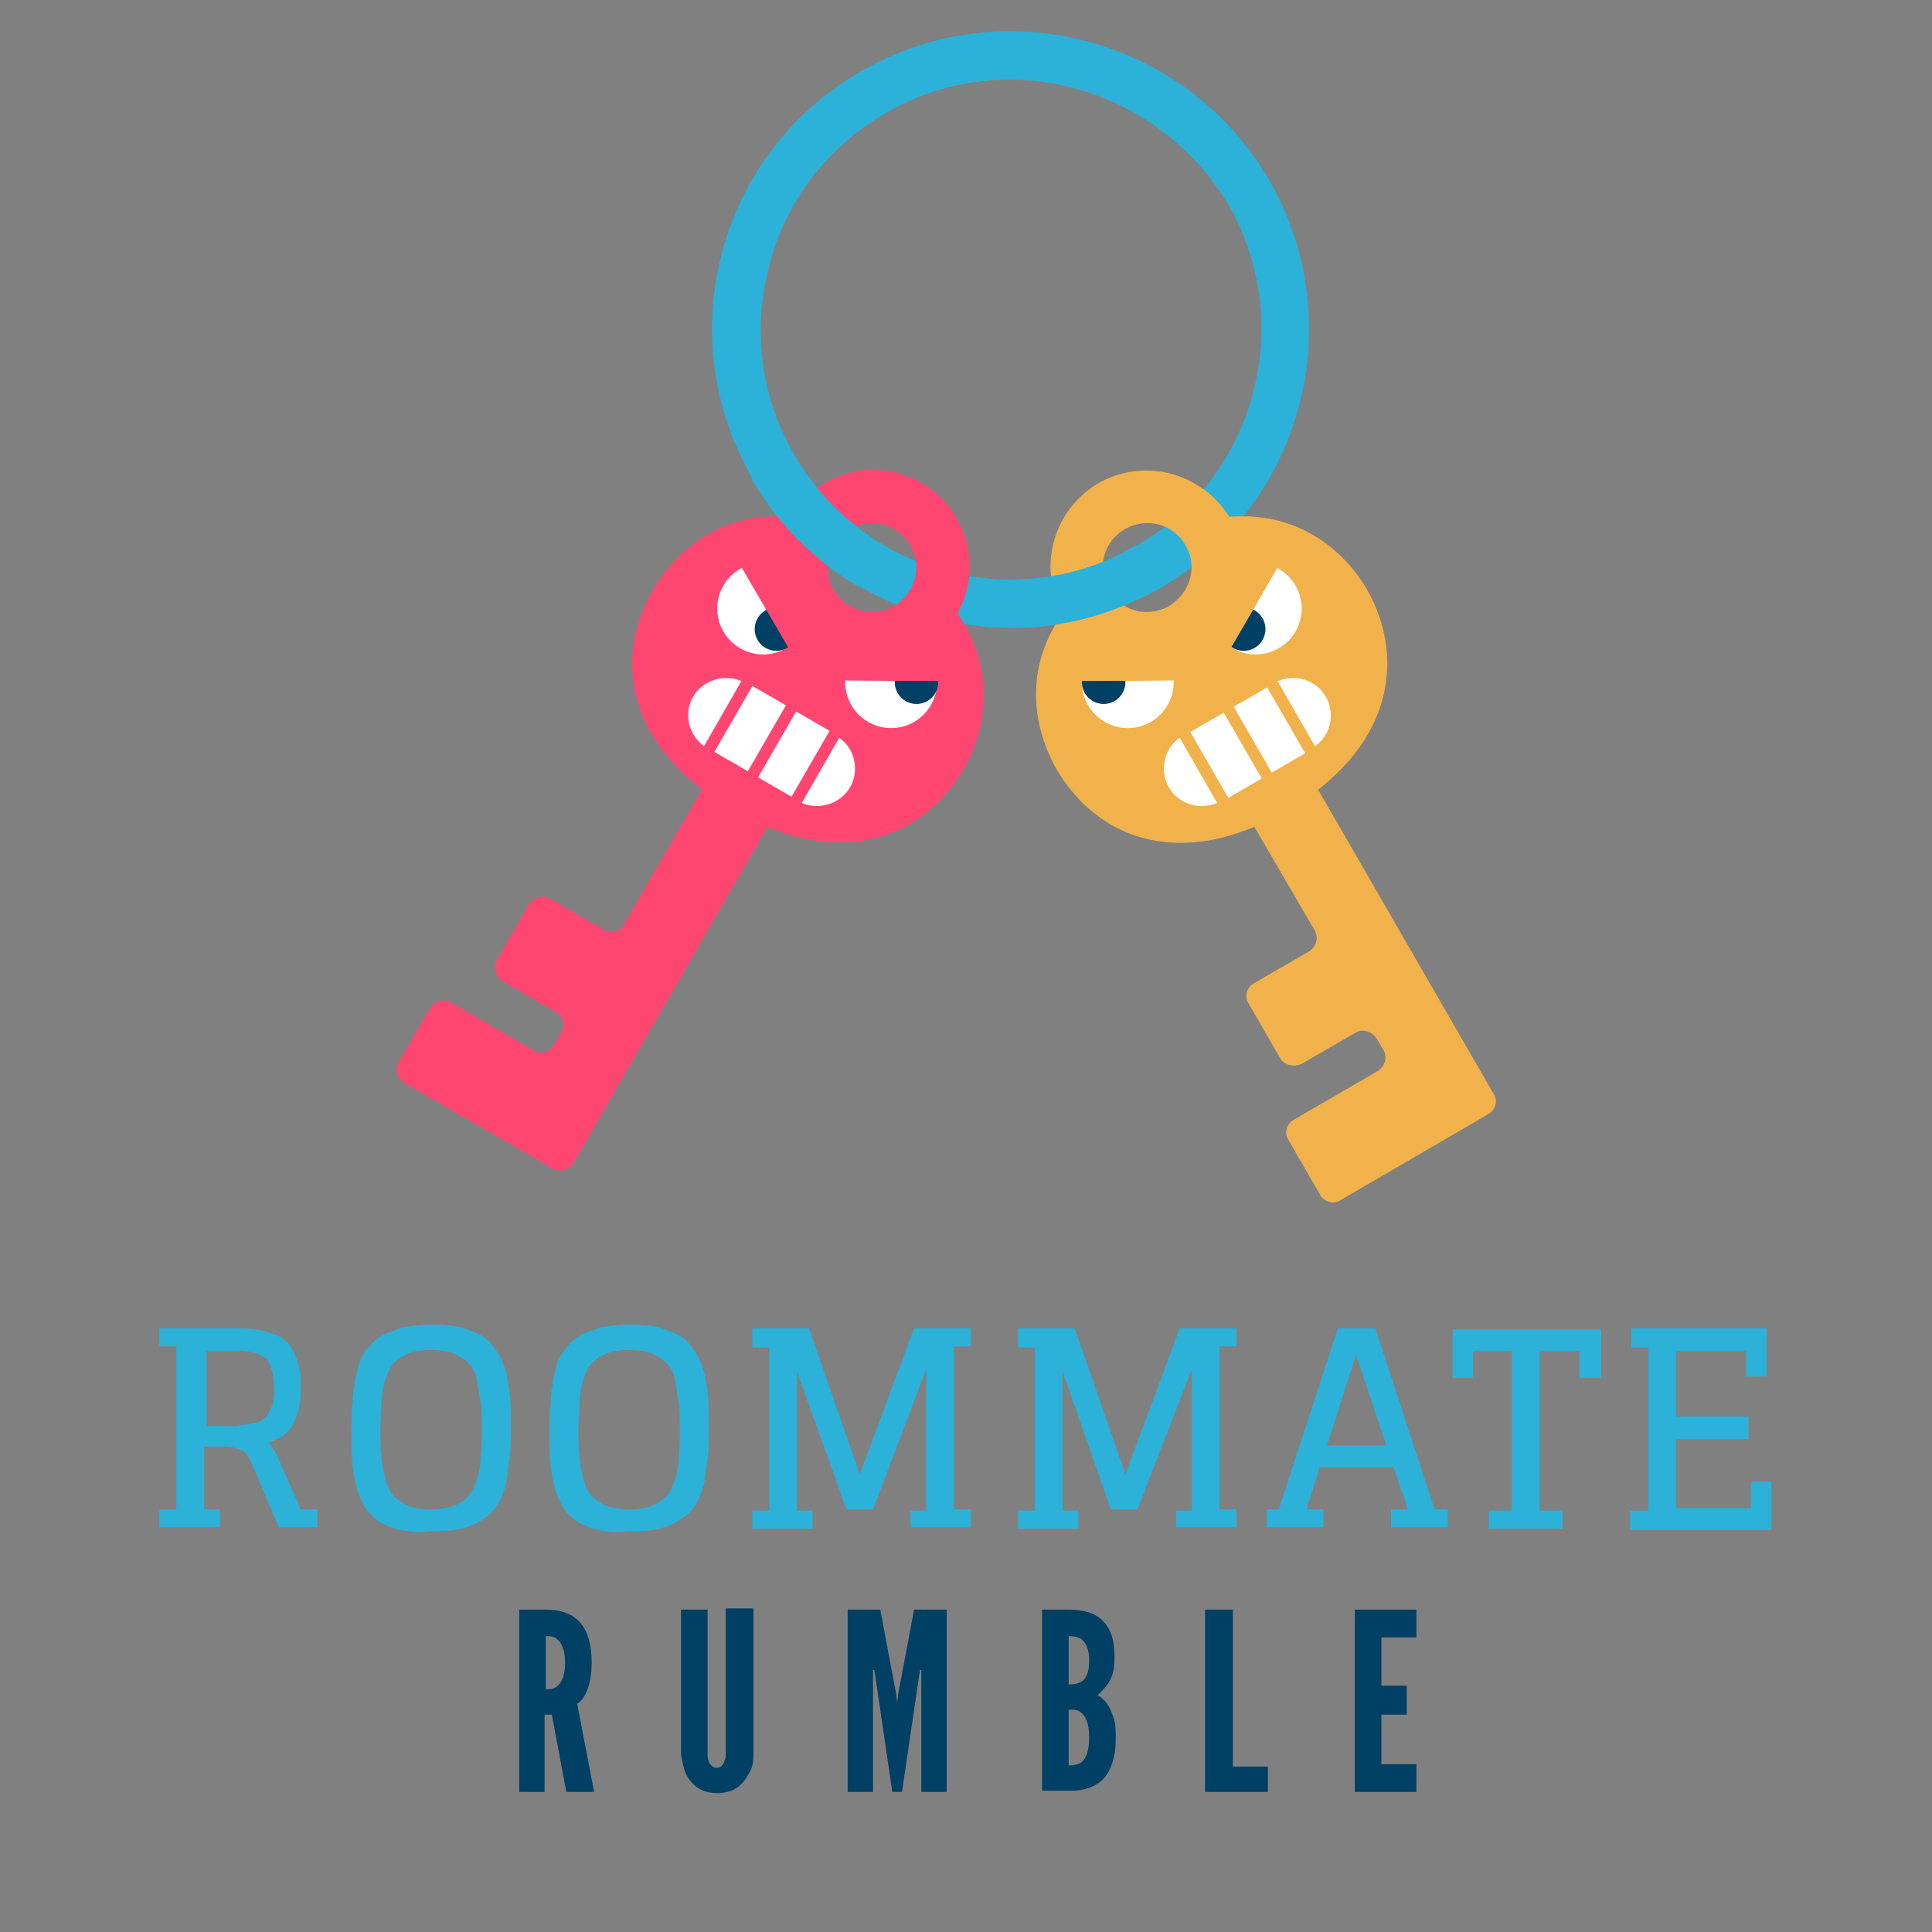 <svg id="Layer_1" xmlns="http://www.w3.org/2000/svg" viewBox="0 0 160 160">
  <rect x="0" y="0" width="160" height="160" fill="#808080" stroke="none"/>
  <style>
    .st0{fill:#004064}.st1{fill:#2cb1d8}.st2{fill:#f1b24c}.st3{fill:#fff}.st4{fill:#ff4671}
  </style>
  <switch>
    <g>
      <path class="st0" d="M46.9,148.4l-1.2-6.4h-0.6v6.4H43v-15.1h2.2c2.6,0,3.8,1.5,3.8,4.4c0,1.5-0.4,2.9-1.2,3.4l1.4,7.3H46.9z M45.2,139.9c0.3,0,0.7,0,1-0.3c0.3-0.3,0.6-0.8,0.6-1.9c0-1.1-0.3-1.6-0.6-1.9c-0.3-0.3-0.7-0.3-1-0.3V139.9z"/>
      <path class="st0" d="M62.4,133.3v12c0,0.6-0.1,1.2-0.4,1.6c-0.2,0.4-0.5,0.8-0.9,1.1c-0.4,0.3-1,0.5-1.7,0.5 c-0.7,0-1.3-0.2-1.7-0.5c-0.4-0.3-0.7-0.7-0.9-1.1c-0.2-0.5-0.3-1-0.4-1.6v-12h2.2v12c0,0.4,0.1,0.7,0.3,0.9 c0.1,0.1,0.2,0.2,0.4,0.2c0.4,0,0.6-0.2,0.7-0.6c0.1-0.1,0.1-0.3,0.1-0.6v-12H62.4z"/>
      <path class="st0" d="M73.9,148.4l-1.4-9.5l-0.1-0.6h-0.1v10.1h-2.1v-15.1h2.7l1.3,6.9l0.1,0.8h0l0.1-0.8l1.3-6.9h2.7v15.1h-2.1 v-10.1h-0.1l-0.1,0.6l-1.4,9.5H73.9z"/>
      <path class="st0" d="M86.3,148.4v-15.1h2c1.3,0,2.3,0.2,3,0.9s1,1.6,1,3.1c0,0.7-0.1,1.3-0.3,1.7c-0.2,0.5-0.6,0.9-1.1,1.4 c0.6,0.3,1,0.9,1.3,1.8c0.2,0.5,0.2,1.1,0.2,1.8c0,1.1-0.2,2.1-0.7,2.9c-0.5,0.8-1.4,1.3-2.7,1.4H86.3z M88.5,139.5 c0.2,0,0.6,0,1-0.2c0.4-0.2,0.7-0.7,0.7-1.8c0-1-0.3-1.5-0.7-1.8c-0.4-0.2-0.8-0.2-1-0.2V139.5z M88.5,146.2c0.2,0,0.6,0,1-0.2 c0.4-0.3,0.7-0.9,0.7-2.1s-0.3-1.8-0.7-2.1c-0.4-0.3-0.8-0.2-1-0.2V146.2z"/>
      <path class="st0" d="M99.9,133.3h2.2v13h2.9v2.1h-5.2V133.3z"/>
      <path class="st0" d="M112.2,133.3h5.1v2.3h-2.9v4h2.1v2.4h-2.1v4.1h2.9v2.3h-5.1V133.3z"/>
      <g>
        <path class="st1" d="M13.2,110h1.4h5.2c0.9,0,1.7,0.1,2.3,0.3c0.7,0.2,1.2,0.4,1.5,0.7c0.4,0.3,0.6,0.7,0.8,1.1 c0.2,0.5,0.3,0.9,0.4,1.3c0.1,0.4,0.1,0.9,0.1,1.5c0,0.6,0,1.1-0.1,1.5c-0.1,0.4-0.2,0.8-0.4,1.3c-0.2,0.4-0.5,0.8-0.8,1.1 c-0.4,0.3-0.9,0.5-1.4,0.7c0.3,0.3,0.7,0.8,0.9,1.4l1.8,4.1h1.4v1.5h-3.2l-2.3-5.4c-0.2-0.5-0.5-0.9-0.8-1s-0.8-0.3-1.4-0.3 h-1.7v5.2h1.3v1.5h-5v-1.5h1.4v-13.5h-1.4V110z M19.8,118c0.6,0,1.1-0.1,1.5-0.2s0.7-0.4,0.9-0.7c0.2-0.3,0.3-0.6,0.4-0.9 c0.1-0.3,0.1-0.7,0.1-1.2c0-1-0.2-1.8-0.5-2.3c-0.4-0.5-1.1-0.8-2.3-0.8h-2.8v6.2H19.8z"/>
        <path class="st1" d="M32.7,126.6c-0.8-0.3-1.5-0.6-1.9-1.1c-0.5-0.4-0.8-1-1.1-1.8c-0.3-0.8-0.4-1.6-0.5-2.3 c-0.1-0.8-0.1-1.8-0.1-3c0-0.8,0-1.6,0.1-2.2c0-0.6,0.1-1.2,0.2-1.9c0.1-0.6,0.3-1.2,0.4-1.6c0.2-0.4,0.4-0.8,0.8-1.2 c0.3-0.4,0.7-0.7,1.2-1c0.5-0.2,1-0.4,1.7-0.6c0.7-0.1,1.4-0.2,2.2-0.2c1.2,0,2.2,0.1,3,0.4c0.8,0.3,1.5,0.6,1.9,1.1 s0.8,1,1.1,1.8c0.3,0.8,0.4,1.6,0.5,2.3c0.1,0.8,0.1,1.8,0.1,3c0,1,0,1.8-0.1,2.5s-0.2,1.4-0.3,2.1c-0.2,0.7-0.4,1.3-0.7,1.7 c-0.3,0.5-0.7,0.9-1.2,1.2c-0.5,0.4-1.1,0.6-1.8,0.8c-0.7,0.2-1.6,0.2-2.5,0.2C34.5,127,33.5,126.8,32.7,126.6z M37.6,124.7 c0.5-0.2,0.9-0.5,1.2-0.8c0.3-0.3,0.5-0.8,0.7-1.4c0.2-0.6,0.3-1.2,0.3-1.8c0.1-0.6,0.1-1.4,0.1-2.3s0-1.7-0.1-2.3 c-0.1-0.6-0.2-1.2-0.3-1.8s-0.4-1.1-0.7-1.4c-0.3-0.3-0.7-0.6-1.2-0.8s-1.2-0.3-1.9-0.3c-0.8,0-1.4,0.1-1.9,0.3 c-0.5,0.2-0.9,0.5-1.2,0.8c-0.3,0.3-0.5,0.8-0.7,1.4c-0.2,0.6-0.3,1.2-0.3,1.8s-0.1,1.4-0.1,2.3c0,0.9,0,1.7,0.1,2.3 c0,0.6,0.2,1.2,0.3,1.8c0.2,0.6,0.4,1.1,0.7,1.4c0.3,0.3,0.7,0.6,1.2,0.8c0.5,0.2,1.2,0.3,1.9,0.3 C36.4,125,37,124.9,37.6,124.7z"/>
        <path class="st1" d="M49.1,126.6c-0.8-0.3-1.5-0.6-1.9-1.1c-0.5-0.4-0.8-1-1.1-1.8c-0.3-0.8-0.4-1.6-0.5-2.3 c-0.1-0.8-0.1-1.8-0.1-3c0-0.8,0-1.6,0.1-2.2c0-0.6,0.1-1.2,0.2-1.9c0.1-0.6,0.3-1.2,0.4-1.6c0.2-0.4,0.4-0.8,0.8-1.2 c0.3-0.4,0.7-0.7,1.2-1c0.5-0.2,1-0.4,1.7-0.6c0.7-0.1,1.4-0.2,2.2-0.2c1.2,0,2.2,0.1,3,0.4c0.8,0.3,1.5,0.6,1.9,1.1 s0.8,1,1.1,1.8c0.3,0.8,0.4,1.6,0.5,2.3c0.1,0.8,0.1,1.8,0.1,3c0,1,0,1.8-0.1,2.5s-0.2,1.4-0.3,2.1c-0.2,0.7-0.4,1.3-0.7,1.7 c-0.3,0.5-0.7,0.9-1.2,1.2c-0.5,0.4-1.1,0.6-1.8,0.8c-0.7,0.2-1.6,0.2-2.5,0.2C50.9,127,50,126.8,49.1,126.6z M54,124.7 c0.5-0.2,0.9-0.5,1.2-0.8c0.3-0.3,0.5-0.8,0.7-1.4c0.2-0.6,0.3-1.2,0.3-1.8c0.1-0.6,0.1-1.4,0.1-2.3s0-1.7-0.1-2.3 c-0.1-0.6-0.2-1.2-0.3-1.8s-0.4-1.1-0.7-1.4c-0.3-0.3-0.7-0.6-1.2-0.8s-1.2-0.3-1.9-0.3c-0.8,0-1.4,0.1-1.9,0.3 c-0.5,0.2-0.9,0.5-1.2,0.8c-0.3,0.3-0.5,0.8-0.7,1.4c-0.2,0.6-0.3,1.2-0.3,1.8s-0.1,1.4-0.1,2.3c0,0.9,0,1.7,0.1,2.3 c0,0.6,0.2,1.2,0.3,1.8c0.2,0.6,0.4,1.1,0.7,1.4c0.3,0.3,0.7,0.6,1.2,0.8c0.5,0.2,1.2,0.3,1.9,0.3 C52.9,125,53.5,124.9,54,124.7z"/>
        <path class="st1" d="M75.4,125.1h1.3v-11.7L72.3,125h-2.2L66,113.6v11.5h1.3v1.5h-5v-1.5h1.4v-13.5h-1.4V110H67l4.2,12.1 l4.5-12.1h4.7v1.5H79v13.5h1.4v1.5h-5V125.1z"/>
        <path class="st1" d="M97.4,125.1h1.3v-11.7L94.2,125h-2.2L88,113.6v11.5h1.3v1.5h-5v-1.5h1.4v-13.5h-1.4V110H89l4.2,12.1 l4.5-12.1h4.7v1.5H101v13.5h1.4v1.5h-5V125.1z"/>
        <path class="st1" d="M113.9,110l4.9,15h1.1v1.5h-4.7v-1.5h1.4l-1.2-3.5h-6.1l-1.1,3.5h1.4v1.5h-4.7v-1.5h1l4.9-15H113.9z M109.9,119.7h4.9l-2.5-7.5L109.9,119.7z"/>
        <path class="st1" d="M130.8,114.1v-2.2h-3.3v13.2h1.9v1.5h-6.1v-1.5h1.9v-13.2H122v2.2h-1.7v-4h12.3v4H130.8z"/>
        <path class="st1" d="M135.1,125.1h1.4v-13.5h-1.4V110h11.2v4h-1.7v-2.1h-5.8v5.4h6v1.9h-6v5.7h6.2v-2.2h1.7v4h-11.7V125.1z"/>
      </g>
      <g>
        <path class="st1" d="M83.7,52c-2.1,0-4.3-0.3-6.4-0.9c-6.4-1.7-11.7-5.8-15-11.5c-3.3-5.7-4.2-12.4-2.5-18.7 c1.7-6.4,5.8-11.7,11.5-15c11.8-6.8,26.9-2.8,33.8,9c6.8,11.8,2.8,26.9-9,33.8C92.2,50.9,87.9,52,83.7,52z M83.6,6.6 c-3.5,0-7.1,0.9-10.3,2.8c-4.8,2.8-8.2,7.2-9.6,12.6c-1.4,5.3-0.7,10.9,2.1,15.7v0c2.8,4.8,7.2,8.2,12.6,9.6 c5.3,1.4,10.9,0.7,15.7-2.1c9.9-5.7,13.3-18.4,7.6-28.3C97.7,10.3,90.7,6.6,83.6,6.6z"/>
        <path class="st2" d="M106,87.6l-2.6-4.5c-0.4-0.6-0.1-1.4,0.5-1.7l4.5-2.6c0.6-0.4,0.8-1.1,0.5-1.7L94.3,52l5.4-3l24,41.6 c0.4,0.6,0.1,1.4-0.5,1.7L111,99.4c-0.6,0.4-1.4,0.1-1.7-0.5l-2.6-4.5c-0.4-0.6-0.1-1.4,0.5-1.7l6.9-4c0.6-0.4,0.8-1.1,0.5-1.7 l-0.6-1c-0.4-0.6-1.1-0.8-1.7-0.5l-4.5,2.6C107.1,88.4,106.3,88.2,106,87.6z"/>
        <path class="st2" d="M101.8,42.8c-2.3-3.7-7.1-4.9-10.8-2.8c-3.8,2.2-5.1,7-3,10.8c-2.9,4.1-2.8,8.8-0.5,12.9 c3.5,6,10.6,8.4,19.1,3.4c8.5-4.9,10-12.3,6.6-18.3C110.8,44.8,106.8,42.4,101.8,42.8z M96.8,50.2c-1.8,1-4,0.4-5-1.4 c-1-1.8-0.4-4,1.4-5c1.8-1,4-0.4,5,1.4C99.2,46.9,98.6,49.1,96.8,50.2z"/>
        <path class="st3" d="M97.7,61.1c-1.3,0.9-1.7,2.7-0.9,4.1s2.5,1.9,4,1.3L97.7,61.1z"/>
        <rect x="99.9" y="59.4" transform="matrix(0.866 -0.5 0.5 0.866 -17.64 59.128)" class="st3" width="3.2" height="6.3"/>
        <path class="st3" d="M108.9,61.8c1.3-0.9,1.7-2.7,0.9-4.1c-0.8-1.4-2.5-1.9-4-1.3L108.9,61.8z"/>
        <rect x="103.5" y="57.3" transform="matrix(0.866 -0.5 0.5 0.866 -16.111 60.658)" class="st3" width="3.2" height="6.3"/>
        <g>
          <circle class="st3" cx="104" cy="50.4" r="3.8"/>
          <circle class="st0" cx="103" cy="52.1" r="1.8"/>
          <g>
            <circle class="st3" cx="93.4" cy="56.5" r="3.8"/>
            <circle class="st0" cx="91.4" cy="56.5" r="1.8"/>
          </g>
        </g>
        <g>
          <path class="st2" d="M88,56.4c0,0,10.3,0,10.5-0.1l-4.9-5.8l-2.8,1.6L88,56.4z"/>
          <path class="st2" d="M106.6,45.6l-5.1,0.3l-2.8,1.6l2.6,7.2C101.5,54.5,106.6,45.6,106.6,45.6z"/>
        </g>
        <g>
          <path class="st4" d="M41.2,79.4l2.6-4.5c0.4-0.6,1.1-0.8,1.7-0.5L50,77c0.6,0.4,1.4,0.1,1.7-0.5l14.7-25.4l5.4,3.1L47.5,96.3 c-0.4,0.6-1.1,0.8-1.7,0.5l-12.3-7.1c-0.6-0.4-0.8-1.1-0.5-1.7l2.6-4.5c0.4-0.6,1.1-0.8,1.7-0.5l6.9,4c0.6,0.4,1.4,0.1,1.7-0.5 l0.6-1c0.4-0.6,0.1-1.4-0.5-1.7l-4.5-2.6C41,80.8,40.8,80,41.2,79.4z"/>
          <path class="st4" d="M79.3,50.8c2.1-3.8,0.8-8.6-3-10.8c-3.8-2.2-8.6-0.9-10.8,2.8c-5-0.4-9,2-11.4,6c-3.5,6-2,13.3,6.6,18.3 c8.5,4.9,15.6,2.6,19.1-3.4C82.1,59.6,82.1,54.9,79.3,50.8z M70.4,50.2c-1.8-1-2.4-3.3-1.4-5c1-1.8,3.3-2.4,5-1.4 c1.8,1,2.4,3.3,1.4,5C74.4,50.6,72.2,51.2,70.4,50.2z"/>
          <rect x="59" y="58.8" transform="matrix(0.5 -0.866 0.866 0.5 -21.258 83.963)" class="st3" width="6.3" height="3.2"/>
          <rect x="62.6" y="60.9" transform="matrix(0.5 -0.866 0.866 0.5 -21.257 88.14)" class="st3" width="6.3" height="3.2"/>
          <path class="st3" d="M69.5,61.1l-3.1,5.4c1.4,0.6,3.2,0.1,4-1.3C71.2,63.8,70.8,62,69.5,61.1z"/>
          <path class="st3" d="M58.3,61.8l3.1-5.4c-1.4-0.6-3.2-0.1-4,1.3C56.6,59.1,57,60.8,58.3,61.8z"/>
          <g>
            <circle class="st3" cx="63.2" cy="50.4" r="3.8"/>
            <circle class="st0" cx="64.3" cy="52.1" r="1.8"/>
            <g>
              <circle class="st3" cx="73.8" cy="56.5" r="3.8"/>
              <circle class="st0" cx="75.9" cy="56.5" r="1.8"/>
            </g>
          </g>
          <g>
            <path class="st4" d="M79.2,56.4c0,0-10.3,0-10.5-0.1l4.9-5.8l2.8,1.6L79.2,56.4z"/>
            <path class="st4" d="M60.6,45.6l5.1,0.3l2.8,1.6l-2.6,7.2C65.8,54.5,60.6,45.6,60.6,45.6z"/>
          </g>
        </g>
        <path class="st1" d="M84.3,52l-0.1-4c3.4-0.1,6.8-1,9.8-2.8l2,3.5C92.4,50.8,88.4,51.9,84.3,52z"/>
        <path class="st1" d="M71.1,48.6c-3.7-2.2-6.7-5.2-8.9-9l3.5-2c1.8,3.1,4.4,5.7,7.4,7.5L71.1,48.6z"/>
      </g>
      <rect width="160" height="160" fill="none"/>
    </g>
  </switch>
</svg>
